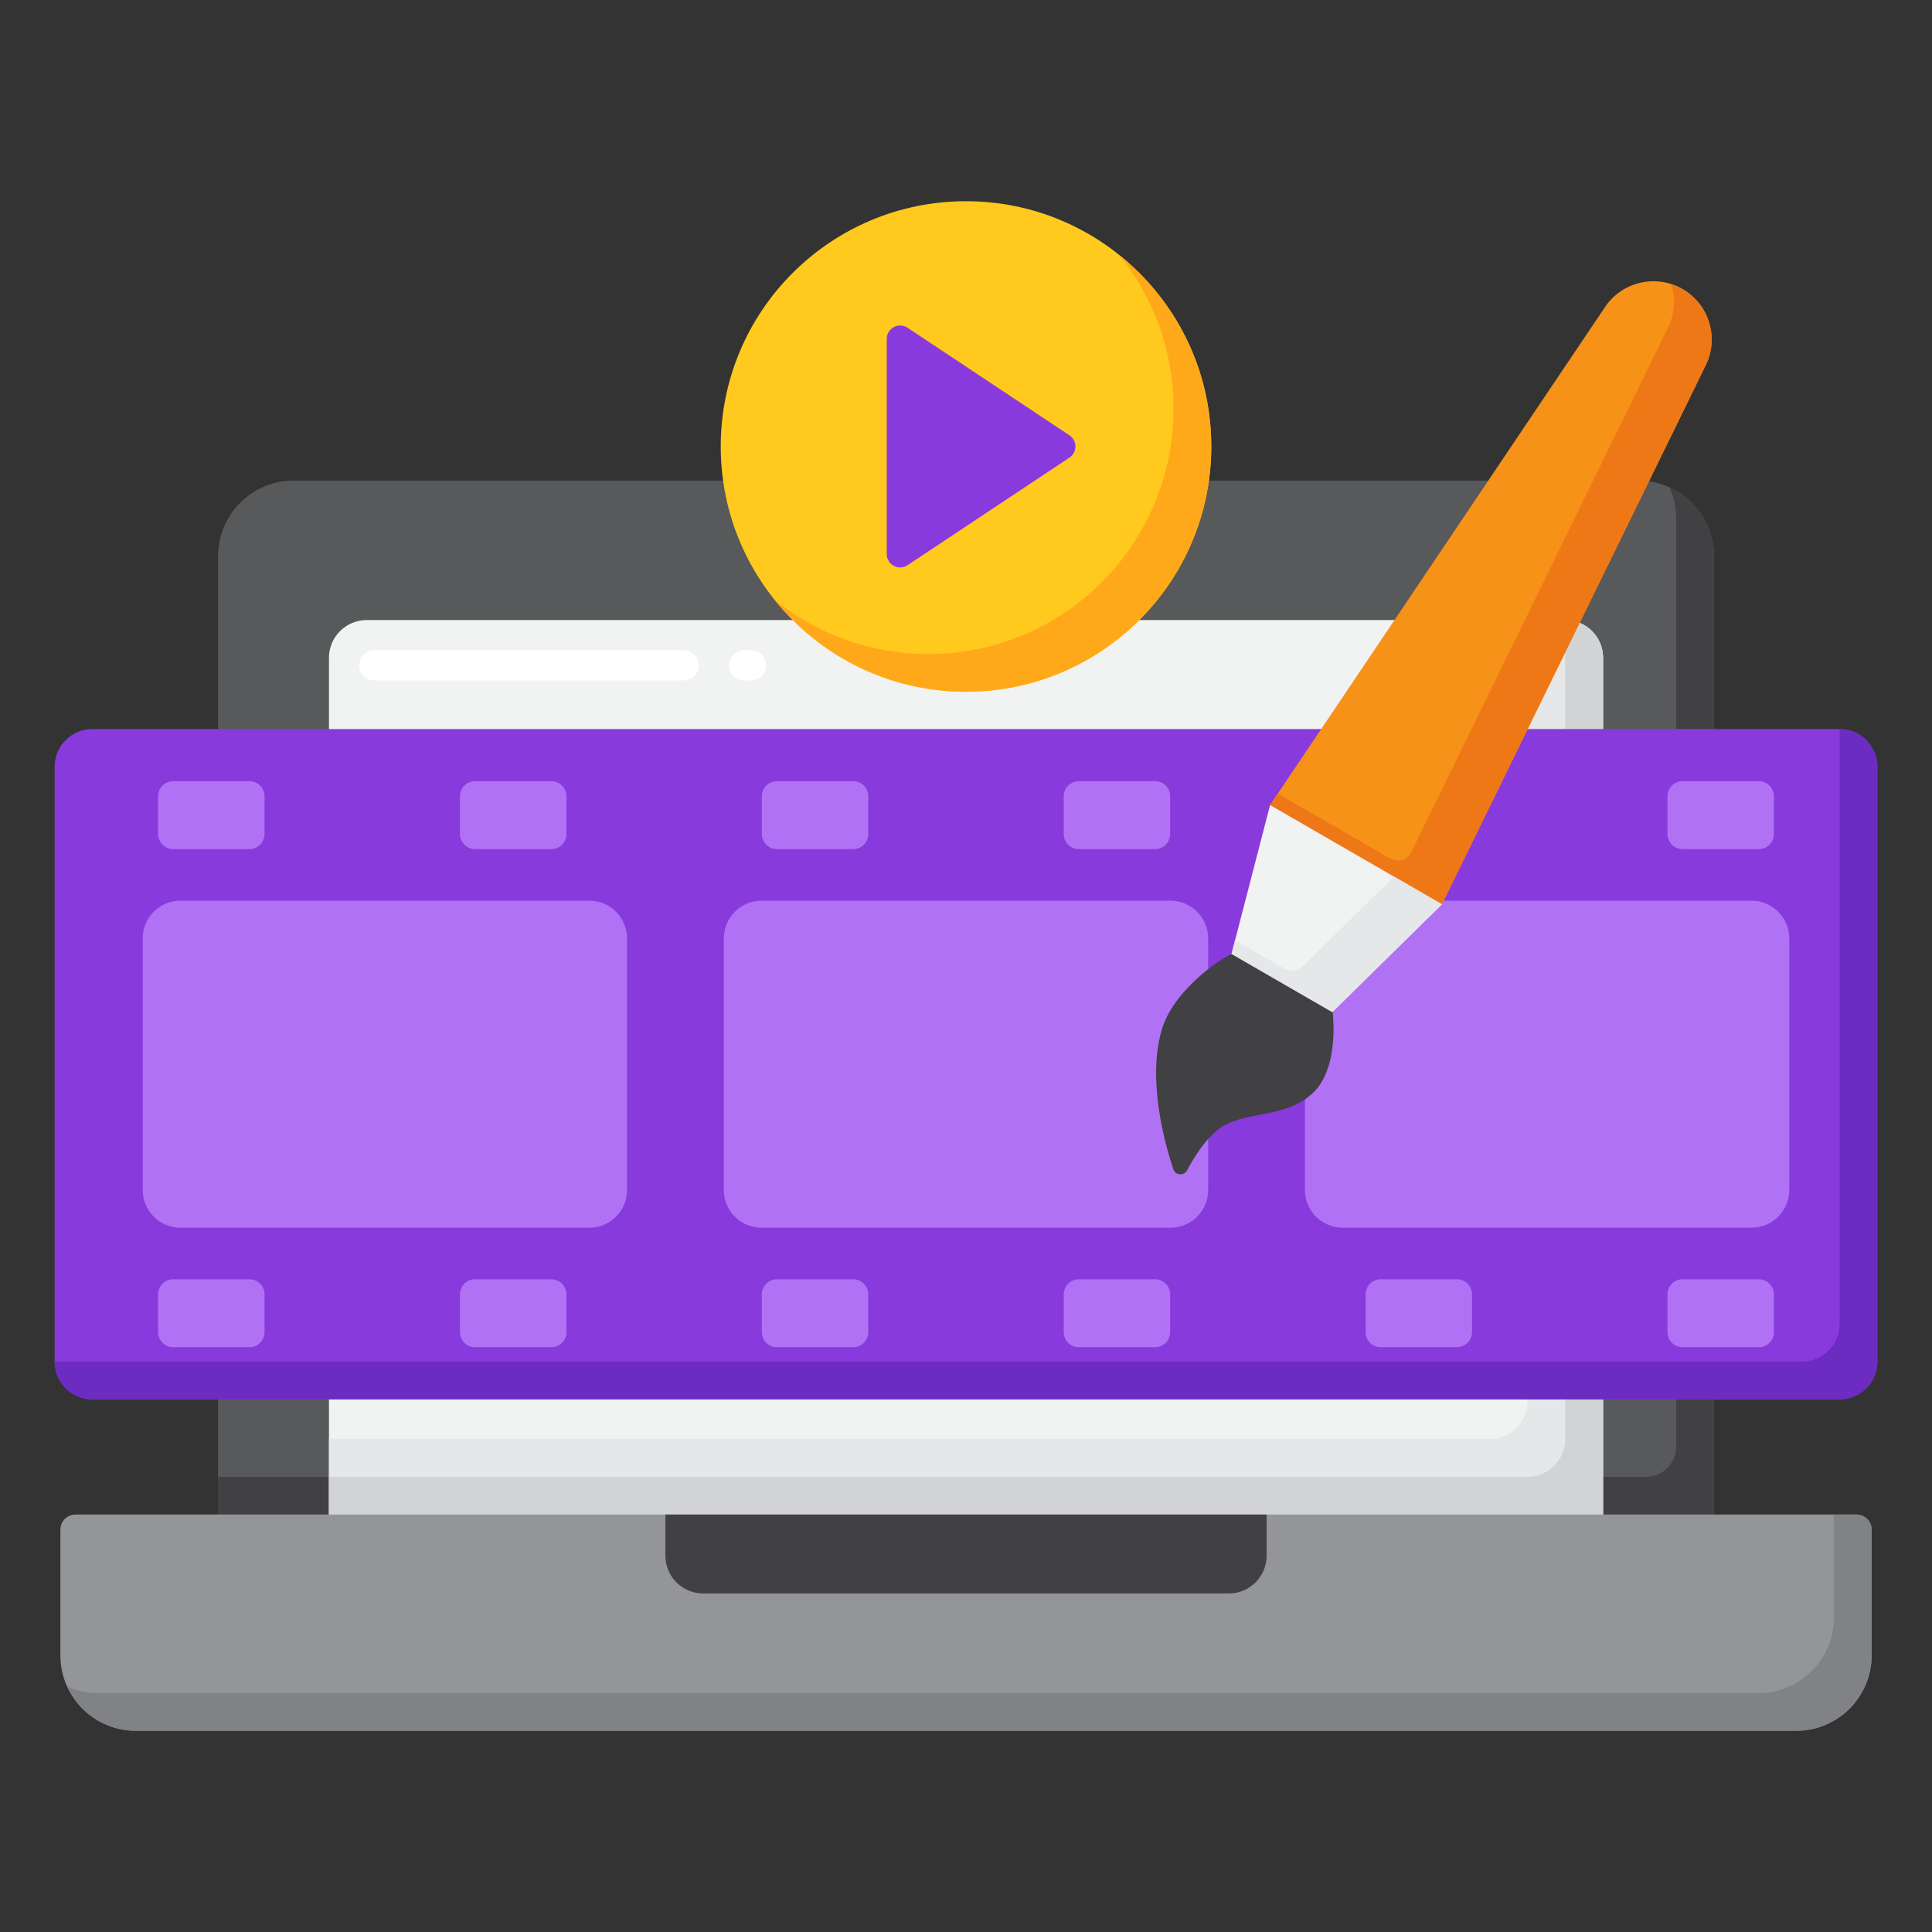 <svg id="Layer_1" enable-background="new 0 0 256 256" height="512" viewBox="0 0 256 256" width="512" xmlns="http://www.w3.org/2000/svg"><rect x="0" y="0" width="256" height="256" fill="#333333" stroke="none"/><g><g><g><g><g><g><path d="m227.104 200.685v-127c0-5.523-4.477-10-10-10h-178.208c-5.523 0-10 4.477-10 10v127z" fill="#58595b"/></g><g><path d="m221.213 64.576c.567 1.255.89 2.643.89 4.11v123c0 2.209-1.791 4-4 4h-189.207v5h198.208v-127c0-4.057-2.42-7.542-5.891-9.11z" fill="#414042"/></g><g><path d="m212.41 200.685v-113.523c0-2.761-2.239-5-5-5h-158.82c-2.761 0-5 2.239-5 5v113.523z" fill="#f1f2f2"/></g><g><path d="m99.5 90.162h-.91c-1.104 0-2-.896-2-2s.896-2 2-2h.91c1.104 0 2 .896 2 2s-.896 2-2 2zm-8.91 0h-41c-1.104 0-2-.896-2-2s.896-2 2-2h41c1.104 0 2 .896 2 2s-.895 2-2 2z" fill="#fff"/></g><g><path d="m207.409 82.162h-5v103.523c0 2.761-2.239 5-5 5h-153.818v10h168.819v-113.523c-.001-2.762-2.239-5-5.001-5z" fill="#e6e7e8"/></g><g><path d="m207.409 82.162v108.523c0 2.761-2.239 5-5 5h-158.818v5h168.819v-113.523c-.001-2.762-2.239-5-5.001-5z" fill="#d1d3d4"/></g><g><path d="m8 202.685v16.653c0 5.523 4.477 10 10 10h220c5.523 0 10-4.477 10-10v-16.653c0-1.105-.895-2-2-2h-236c-1.105 0-2 .895-2 2z" fill="#939598"/></g><g><path d="m243 200.685v13.653c0 5.523-4.477 10-10 10h-220c-1.466 0-2.855-.323-4.11-.89 1.569 3.471 5.053 5.89 9.11 5.89h220c5.523 0 10-4.477 10-10v-16.653c0-1.105-.895-2-2-2z" fill="#808285"/></g><g><path d="m88.169 200.685v5.454c0 2.761 2.239 5 5 5h69.662c2.761 0 5-2.239 5-5v-5.454z" fill="#414042"/></g></g></g></g></g><g><g><path d="m12.239 185.421h231.523c2.761 0 5-2.239 5-5v-78.819c0-2.761-2.239-5-5-5h-231.523c-2.761 0-5 2.239-5 5v78.819c0 2.761 2.238 5 5 5z" fill="#893add"/></g><g><path d="m243.761 96.602v78.819c0 2.761-2.239 5-5 5h-231.522c0 2.761 2.239 5 5 5h231.523c2.761 0 5-2.239 5-5v-78.819c-.001-2.761-2.239-5-5.001-5z" fill="#6c2bc1"/></g><g><g><path d="m95.912 157.678v-33.333c0-2.761 2.239-5 5-5h54.176c2.761 0 5 2.239 5 5v33.333c0 2.761-2.239 5-5 5h-54.176c-2.762 0-5-2.238-5-5z" fill="#b171f4"/></g><g><path d="m172.912 157.678v-33.333c0-2.761 2.239-5 5-5h54.176c2.761 0 5 2.239 5 5v33.333c0 2.761-2.239 5-5 5h-54.176c-2.762 0-5-2.238-5-5z" fill="#b171f4"/></g><g><path d="m18.912 157.678v-33.333c0-2.761 2.239-5 5-5h54.176c2.761 0 5 2.239 5 5v33.333c0 2.761-2.239 5-5 5h-54.176c-2.762 0-5-2.238-5-5z" fill="#b171f4"/></g></g><g><g><g><path d="m180.949 176.511v-5c0-1.105.895-2 2-2h10.103c1.105 0 2 .895 2 2v5c0 1.105-.895 2-2 2h-10.103c-1.105 0-2-.895-2-2z" fill="#b171f4"/></g><g><path d="m180.949 110.511v-5c0-1.105.895-2 2-2h10.103c1.105 0 2 .895 2 2v5c0 1.105-.895 2-2 2h-10.103c-1.105 0-2-.895-2-2z" fill="#b171f4"/></g></g><g><g><path d="m220.949 176.511v-5c0-1.105.895-2 2-2h10.103c1.105 0 2 .895 2 2v5c0 1.105-.895 2-2 2h-10.103c-1.105 0-2-.895-2-2z" fill="#b171f4"/></g><g><path d="m220.949 110.511v-5c0-1.105.895-2 2-2h10.103c1.105 0 2 .895 2 2v5c0 1.105-.895 2-2 2h-10.103c-1.105 0-2-.895-2-2z" fill="#b171f4"/></g></g><g><g><path d="m140.949 176.511v-5c0-1.105.895-2 2-2h10.103c1.105 0 2 .895 2 2v5c0 1.105-.895 2-2 2h-10.103c-1.105 0-2-.895-2-2z" fill="#b171f4"/></g><g><path d="m140.949 110.511v-5c0-1.105.895-2 2-2h10.103c1.105 0 2 .895 2 2v5c0 1.105-.895 2-2 2h-10.103c-1.105 0-2-.895-2-2z" fill="#b171f4"/></g></g><g><g><path d="m100.949 176.511v-5c0-1.105.895-2 2-2h10.103c1.105 0 2 .895 2 2v5c0 1.105-.895 2-2 2h-10.103c-1.105 0-2-.895-2-2z" fill="#b171f4"/></g><g><path d="m100.949 110.511v-5c0-1.105.895-2 2-2h10.103c1.105 0 2 .895 2 2v5c0 1.105-.895 2-2 2h-10.103c-1.105 0-2-.895-2-2z" fill="#b171f4"/></g></g><g><g><path d="m60.949 176.511v-5c0-1.105.895-2 2-2h10.103c1.105 0 2 .895 2 2v5c0 1.105-.895 2-2 2h-10.103c-1.105 0-2-.895-2-2z" fill="#b171f4"/></g><g><path d="m60.949 110.511v-5c0-1.105.895-2 2-2h10.103c1.105 0 2 .895 2 2v5c0 1.105-.895 2-2 2h-10.103c-1.105 0-2-.895-2-2z" fill="#b171f4"/></g></g><g><g><path d="m20.949 176.511v-5c0-1.105.895-2 2-2h10.103c1.105 0 2 .895 2 2v5c0 1.105-.895 2-2 2h-10.103c-1.105 0-2-.895-2-2z" fill="#b171f4"/></g><g><path d="m20.949 110.511v-5c0-1.105.895-2 2-2h10.103c1.105 0 2 .895 2 2v5c0 1.105-.895 2-2 2h-10.103c-1.105 0-2-.895-2-2z" fill="#b171f4"/></g></g></g></g><g><g><circle cx="128" cy="59.162" fill="#ffc91d" r="32.5"/></g><g><path d="m148.34 33.822c4.476 5.569 7.16 12.639 7.16 20.34 0 17.949-14.551 32.5-32.5 32.5-7.701 0-14.771-2.684-20.34-7.16 5.957 7.411 15.092 12.16 25.34 12.16 17.949 0 32.5-14.551 32.5-32.5 0-10.249-4.748-19.383-12.16-25.34z" fill="#ffa91a"/></g><g><path d="m117.5 73.415v-28.506c0-1.416 1.577-2.261 2.756-1.478l21.452 14.253c1.056.702 1.056 2.253 0 2.955l-21.452 14.253c-1.179.784-2.756-.061-2.756-1.477z" fill="#893add"/></g></g><g><g><path d="m222.946 38.304c3.517 2.031 4.861 6.438 3.076 10.086l-34.959 71.433-22.773-13.148 44.383-65.992c2.267-3.37 6.756-4.41 10.273-2.379z" fill="#f79219"/></g><g><path d="m222.946 38.304c-.487-.281-.993-.498-1.509-.663.588 1.838.494 3.891-.415 5.749l-34.017 69.509c-.509 1.041-1.793 1.432-2.796.853l-14.895-8.599-1.024 1.522 22.773 13.148 34.959-71.433c1.785-3.648.441-8.056-3.076-10.086z" fill="#ef7816"/></g><g><path d="m176.52 134.123 14.543-14.3-22.773-13.149-5.112 19.746z" fill="#f1f2f2"/></g><g><path d="m184.709 116.154-12.105 11.902c-.641.63-1.624.755-2.402.306l-6.549-3.781-.476 1.838 13.342 7.703 14.544-14.3z" fill="#e6e7e8"/></g><g><path d="m176.52 134.122-13.329-7.696c-1.543.629-7.745 4.828-9.259 10.048-1.88 6.484.257 14.578 1.534 18.443.277.838 1.417.926 1.831.147 1.016-1.912 2.72-4.612 4.759-5.843 3.333-2.012 8.615-1.062 12.085-4.571 3.017-3.051 2.604-9.071 2.445-10.588z" fill="#414042"/></g></g></g></svg>